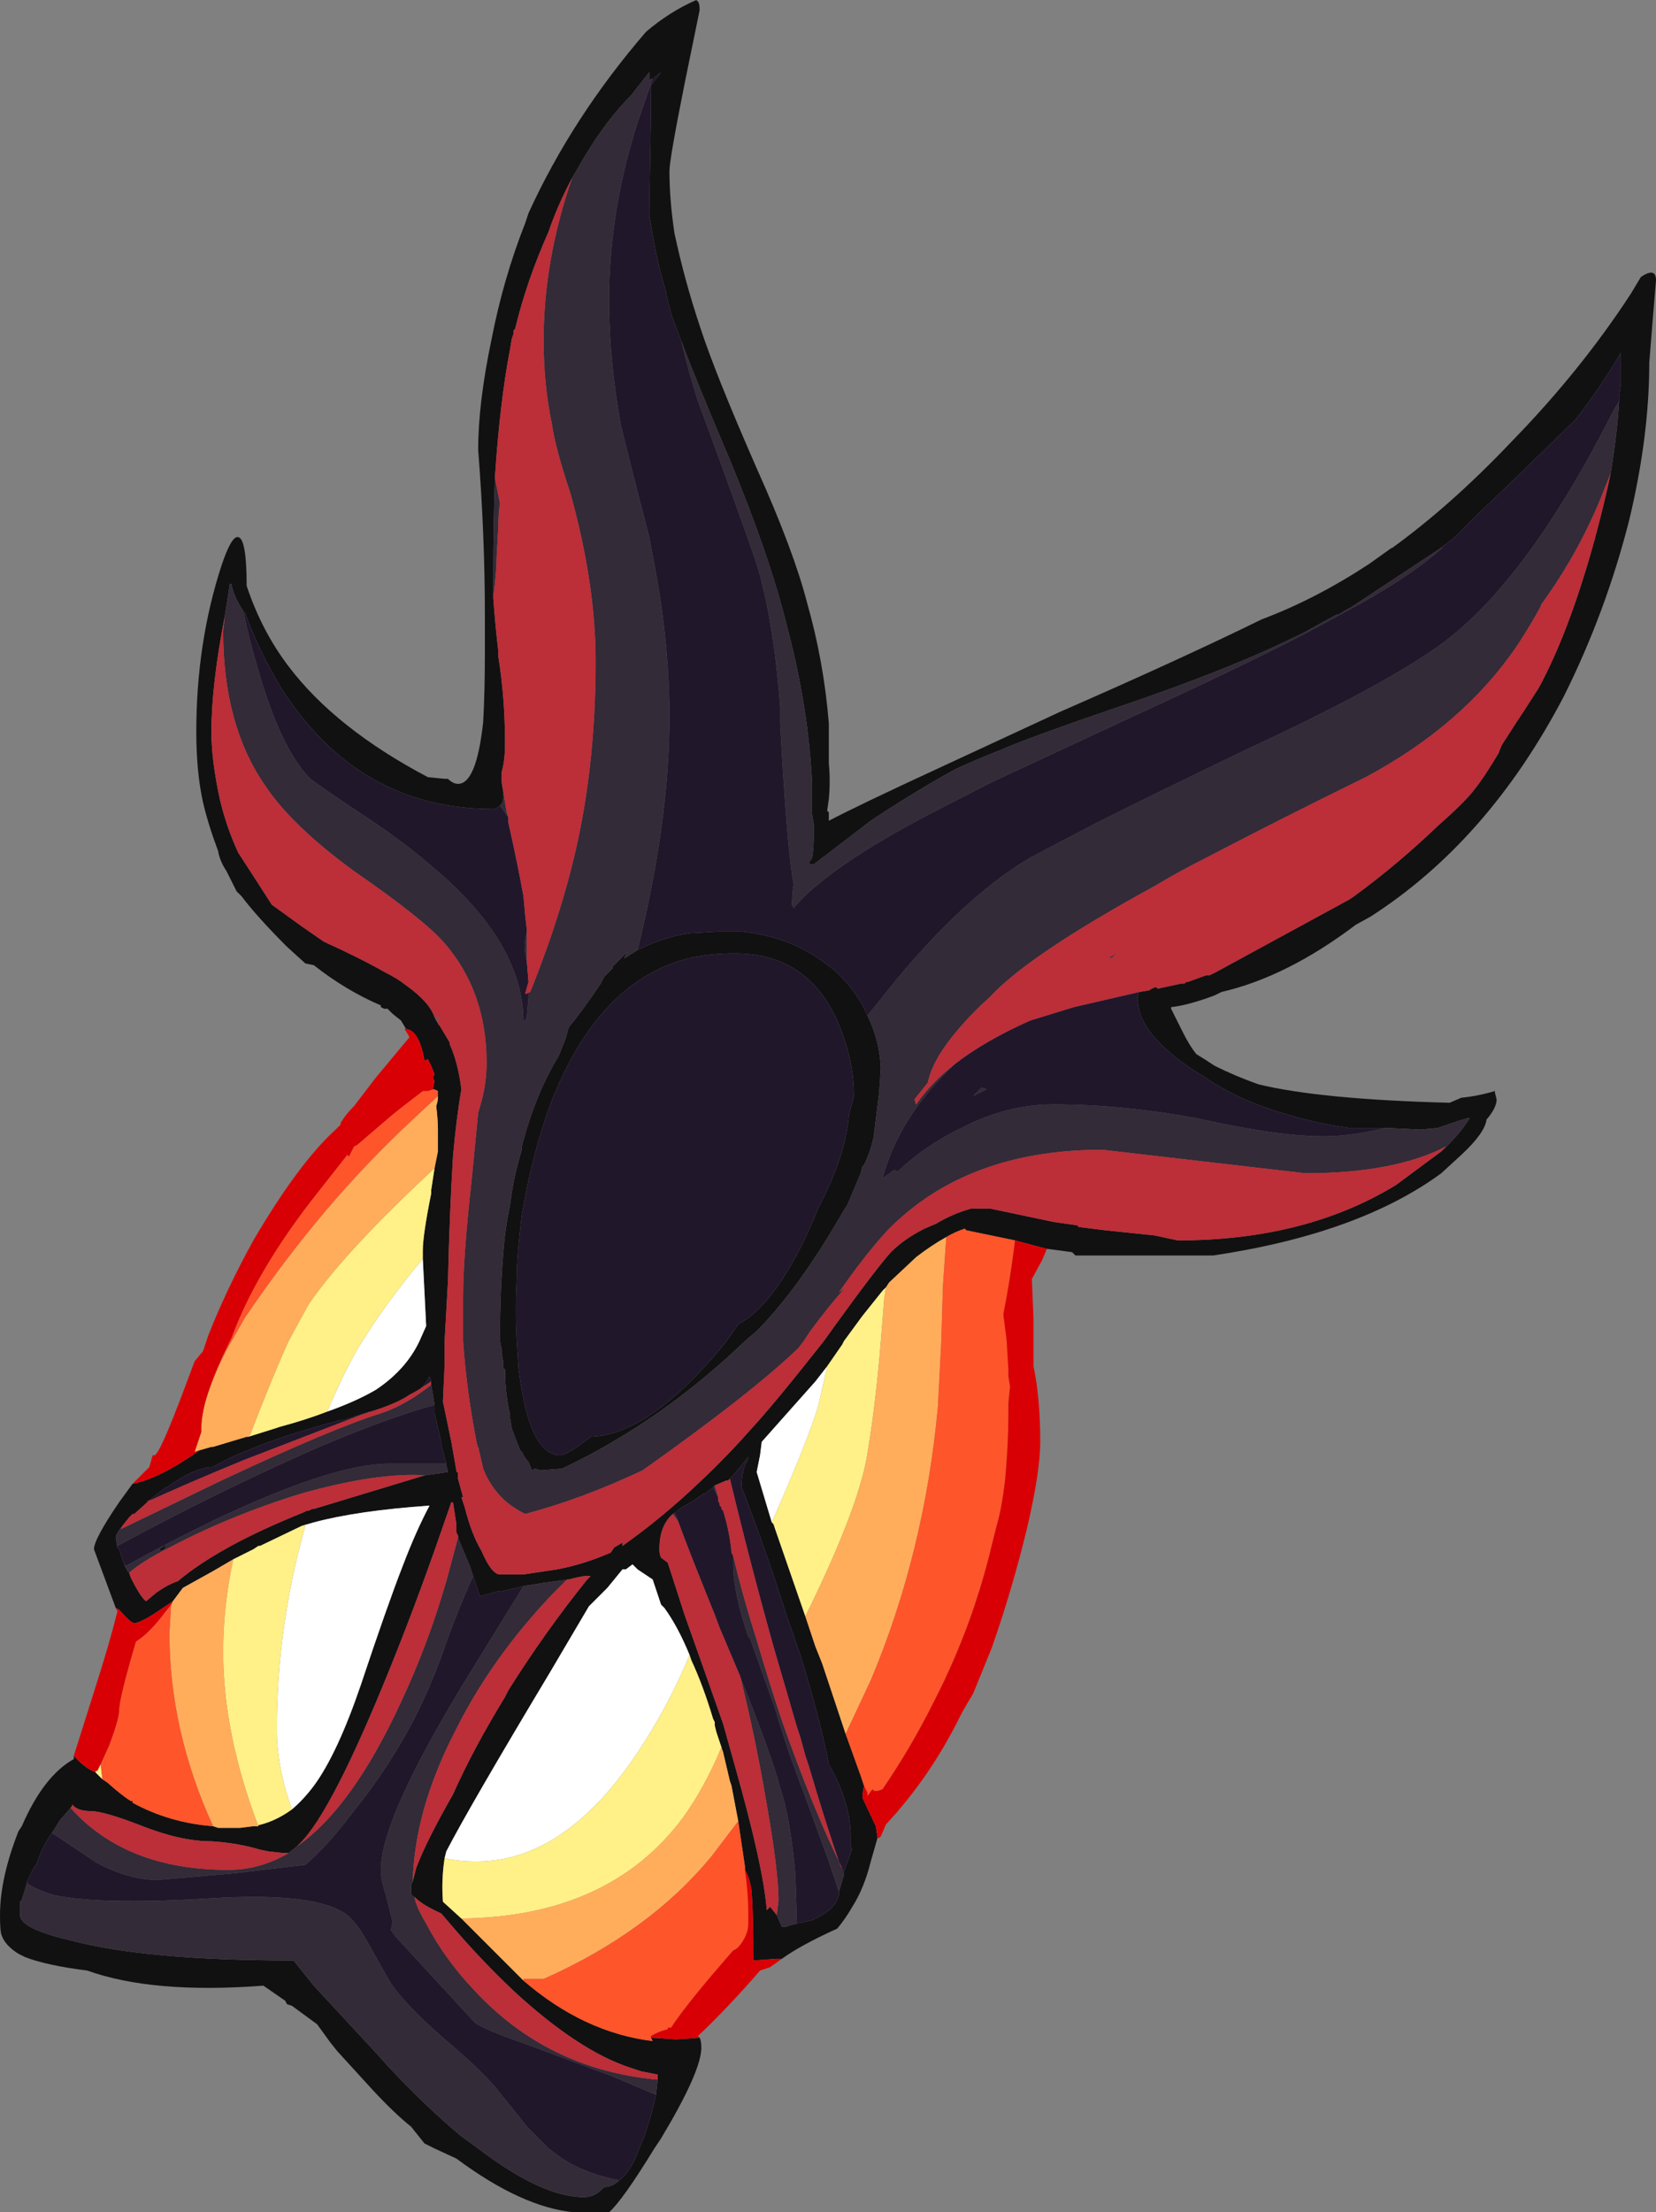 <?xml version="1.0" encoding="UTF-8" standalone="no"?>
<svg xmlns:ffdec="https://www.free-decompiler.com/flash" xmlns:xlink="http://www.w3.org/1999/xlink" ffdec:objectType="shape" height="65.9px" width="49.35px" xmlns="http://www.w3.org/2000/svg">
  <rect width="100%" height="100%" fill="#808080" stroke="none"/>
  <g transform="matrix(1.0, 0.0, 0.0, 1.0, 21.3, 44.6)">
    <path d="M-9.2 -13.95 L-9.35 -14.2 -9.6 -14.4 -9.75 -14.55 -9.85 -14.55 -9.95 -14.6 -9.95 -14.65 Q-11.0 -15.1 -11.95 -15.85 L-12.2 -15.9 -12.75 -16.4 Q-13.65 -17.3 -14.1 -17.9 L-14.25 -18.05 -14.55 -18.65 Q-14.75 -18.95 -14.8 -19.25 -15.1 -20.05 -15.25 -20.7 -15.45 -21.6 -15.45 -22.8 -15.45 -25.45 -14.7 -27.75 -14.4 -28.65 -14.2 -28.6 -13.95 -28.55 -13.95 -27.15 -13.5 -25.8 -12.7 -24.75 -11.3 -22.9 -8.55 -21.45 L-8.05 -21.4 -7.95 -21.4 Q-7.8 -21.25 -7.65 -21.25 -7.1 -21.25 -6.9 -23.1 -6.85 -24.05 -6.85 -25.15 -6.85 -25.65 -6.85 -26.25 -6.85 -28.65 -7.05 -31.2 -7.05 -32.6 -6.65 -34.5 -6.3 -36.3 -5.65 -37.95 L-5.55 -38.25 Q-4.25 -41.1 -2.05 -43.65 -1.35 -44.25 -0.55 -44.6 L-0.5 -44.55 Q-0.45 -44.5 -0.45 -44.3 L-0.9 -42.1 Q-1.35 -39.85 -1.35 -39.5 -1.35 -38.65 -1.2 -37.65 -0.9 -36.25 -0.45 -34.9 0.0 -33.5 1.25 -30.65 2.35 -28.2 2.75 -26.65 3.25 -24.9 3.4 -23.05 L3.4 -21.85 Q3.45 -21.35 3.4 -20.8 L3.35 -20.45 3.4 -20.4 3.4 -20.15 Q4.25 -20.6 6.85 -21.8 L10.3 -23.4 Q13.85 -24.95 16.3 -26.15 17.9 -26.75 19.5 -27.8 L20.2 -28.3 20.15 -28.25 Q21.95 -29.55 23.75 -31.45 25.8 -33.55 27.3 -35.85 L27.6 -36.35 Q28.05 -36.65 28.05 -36.25 L27.95 -35.05 27.85 -33.8 Q27.85 -31.6 27.25 -29.1 26.55 -26.35 25.3 -23.85 23.05 -19.55 19.55 -17.3 L19.1 -17.05 Q17.05 -15.5 15.1 -15.05 L14.9 -14.95 Q14.1 -14.65 13.6 -14.6 L13.6 -14.55 13.95 -13.85 Q14.15 -13.45 14.35 -13.2 14.6 -13.05 14.9 -12.85 15.5 -12.55 16.2 -12.3 18.05 -11.85 21.9 -11.75 L22.25 -11.9 Q22.75 -11.95 23.25 -12.1 L23.25 -12.05 23.3 -11.85 Q23.3 -11.6 23.0 -11.25 22.95 -10.85 22.25 -10.2 L21.65 -9.65 Q19.2 -7.85 14.85 -7.2 L10.75 -7.2 10.65 -7.3 9.9 -7.4 9.7 -7.45 8.95 -7.65 7.5 -7.95 7.45 -8.0 Q7.15 -7.9 6.9 -7.75 6.45 -7.5 6.0 -7.15 L5.2 -6.4 5.1 -6.25 5.0 -6.15 4.4 -5.4 3.85 -4.65 3.8 -4.55 3.35 -3.9 3.0 -3.45 1.4 -1.65 1.35 -1.25 1.25 -0.75 1.7 0.75 1.75 0.8 1.8 0.95 2.7 3.55 3.0 4.45 3.2 4.95 3.9 7.05 4.35 8.3 4.45 8.6 Q4.4 8.8 4.4 8.95 L4.8 9.8 4.85 10.15 4.9 10.15 4.85 10.15 4.65 10.85 Q4.45 11.65 4.1 12.2 3.9 12.55 3.65 12.85 2.55 13.35 2.0 13.75 L1.85 13.75 1.15 13.8 Q1.15 12.4 1.1 11.75 1.05 11.35 0.9 11.1 L0.9 11.0 0.7 9.65 0.5 8.6 0.45 8.45 0.25 7.6 0.05 7.0 0.0 6.8 0.0 6.7 -0.05 6.6 Q-0.35 5.6 -0.7 4.85 L-0.75 4.7 Q-1.1 3.85 -1.5 3.3 L-1.6 3.2 -1.85 2.45 -2.3 2.15 -2.45 2.0 -2.65 2.15 -2.75 2.15 -3.2 2.7 -3.75 3.25 -4.9 5.2 Q-7.3 9.2 -8.0 10.55 L-8.05 10.75 Q-8.15 11.4 -8.1 12.05 L-7.55 12.55 -5.7 14.4 Q-3.9 15.95 -1.85 16.2 L-1.9 16.1 -1.15 16.15 -0.45 16.1 Q-0.4 16.2 -0.4 16.4 -0.4 17.1 -1.6 19.1 L-1.8 19.4 Q-2.75 20.95 -3.15 21.3 L-4.2 21.3 Q-5.75 21.15 -7.7 19.7 L-8.35 19.4 -8.65 19.25 -9.05 18.75 Q-9.55 18.35 -10.2 17.65 L-11.25 16.5 -11.45 16.25 -11.85 15.7 -12.6 15.15 -12.75 15.1 -12.8 15.0 -13.45 14.55 Q-16.75 14.8 -18.7 14.1 -19.9 13.95 -20.55 13.7 L-20.75 13.6 Q-21.15 13.35 -21.25 13.05 -21.3 12.95 -21.3 12.45 -21.3 11.35 -20.75 9.95 L-20.65 9.8 Q-20.0 8.3 -19.1 7.8 L-19.1 7.7 Q-18.8 8.05 -18.45 8.2 L-18.25 8.4 -18.1 8.5 Q-17.65 8.9 -17.4 9.05 L-17.35 9.05 -17.35 9.1 Q-16.25 9.7 -14.95 9.8 L-14.8 9.85 -14.15 9.85 -13.75 9.8 Q-13.15 9.7 -12.6 9.3 -12.25 9.0 -11.95 8.6 -11.25 7.65 -10.55 5.6 -9.75 3.2 -9.3 2.05 -8.9 1.0 -8.5 0.25 -10.65 0.4 -11.95 0.75 L-12.3 0.85 -13.55 1.45 -13.6 1.45 -13.75 1.55 -14.35 1.85 -14.95 2.2 -15.85 2.7 -16.15 3.1 -16.45 3.3 Q-17.1 3.75 -17.3 3.75 -17.4 3.75 -17.75 3.35 L-17.85 3.3 -18.5 1.55 Q-18.5 1.25 -17.75 0.15 L-17.35 -0.4 Q-16.55 -0.55 -15.35 -1.4 L-15.0 -1.5 -14.95 -1.5 -13.95 -1.8 -13.9 -1.8 -13.1 -2.05 -12.95 -2.1 Q-12.2 -2.3 -11.55 -2.55 -10.7 -2.85 -10.1 -3.2 -9.2 -3.8 -8.8 -4.65 L-8.6 -5.1 Q-8.65 -6.05 -8.7 -7.1 L-8.7 -7.35 Q-8.7 -7.8 -8.45 -9.05 L-8.45 -9.15 -8.35 -9.8 -8.25 -10.3 Q-8.25 -10.7 -8.25 -10.95 -8.25 -11.25 -8.3 -11.65 -8.25 -11.8 -8.25 -11.9 L-8.25 -11.95 -8.25 -12.1 -8.35 -12.15 -8.4 -12.15 -8.35 -12.4 -8.4 -12.5 -8.35 -12.6 -8.45 -12.85 -8.55 -13.05 -8.65 -13.0 Q-8.8 -13.9 -9.2 -13.95 M26.95 -32.65 L26.95 -32.8 27.0 -33.15 27.0 -34.1 26.95 -34.0 Q26.35 -33.0 25.65 -32.1 L23.7 -30.2 22.7 -29.25 22.0 -28.55 21.6 -28.25 18.95 -26.5 18.85 -26.45 18.6 -26.3 18.55 -26.3 18.0 -26.0 17.55 -25.75 16.6 -25.3 Q14.95 -24.55 12.5 -23.7 9.4 -22.65 8.5 -22.25 7.85 -22.0 7.2 -21.7 6.0 -21.05 4.65 -20.15 L2.95 -18.85 2.85 -18.85 2.8 -18.9 2.9 -19.05 Q2.95 -19.3 2.95 -19.75 L2.95 -20.05 2.9 -20.35 2.9 -21.25 Q2.85 -22.3 2.7 -23.3 2.5 -24.65 2.15 -25.95 1.65 -28.0 0.45 -30.9 -0.55 -33.25 -1.0 -34.45 L-1.3 -35.25 -1.45 -35.85 -1.45 -35.9 Q-1.75 -36.9 -1.9 -37.9 L-1.95 -38.15 -1.95 -38.4 -1.9 -41.4 -1.9 -42.05 -1.6 -42.45 -1.85 -42.25 -1.9 -42.25 -1.95 -42.2 -1.95 -42.45 -2.5 -41.75 Q-3.35 -40.9 -4.1 -39.55 L-4.25 -39.3 Q-4.7 -38.45 -4.95 -37.7 -5.6 -36.25 -5.95 -34.8 L-6.0 -34.75 -6.0 -34.65 -6.05 -34.5 -6.1 -34.2 Q-6.4 -32.65 -6.55 -30.4 L-6.55 -30.35 Q-6.6 -29.0 -6.6 -27.35 L-6.6 -26.8 Q-6.55 -26.05 -6.45 -25.2 L-6.45 -25.05 Q-6.25 -23.8 -6.25 -22.45 -6.25 -21.95 -6.35 -21.6 L-6.35 -21.3 -6.3 -21.0 -6.3 -20.85 Q-6.3 -20.7 -6.4 -20.6 -6.5 -20.5 -6.6 -20.5 -10.65 -20.5 -12.95 -24.15 -13.6 -25.25 -14.0 -26.35 L-14.05 -26.35 -14.05 -26.4 Q-14.35 -26.85 -14.4 -27.2 L-14.45 -27.2 -14.6 -26.25 Q-15.0 -24.2 -15.0 -22.8 -15.0 -21.95 -14.75 -20.8 -14.55 -19.95 -14.2 -19.2 L-13.65 -18.35 -13.2 -17.65 -12.3 -17.0 -11.65 -16.55 Q-10.55 -16.05 -9.85 -15.65 -9.45 -15.45 -9.2 -15.25 -8.5 -14.75 -8.35 -14.3 L-8.3 -14.2 -8.2 -14.05 -7.9 -13.55 -7.9 -13.5 Q-7.65 -12.95 -7.55 -12.15 -7.7 -11.3 -7.8 -10.15 -7.9 -8.55 -7.95 -6.45 -8.0 -5.55 -8.05 -4.65 L-8.05 -3.95 -8.1 -2.85 -7.85 -1.65 -7.7 -0.8 -7.7 -0.75 -7.65 -0.75 -7.65 -0.55 -7.5 0.0 -7.55 0.0 -7.45 0.3 Q-7.25 1.1 -6.95 1.6 -6.65 2.3 -6.4 2.3 L-5.7 2.3 -4.7 2.15 Q-3.9 2.0 -3.1 1.65 L-3.0 1.5 -2.75 1.35 -2.75 1.45 Q-1.55 0.6 -0.45 -0.45 0.35 -1.2 1.1 -2.05 1.75 -2.75 3.25 -4.65 L3.5 -5.0 Q4.8 -6.8 5.25 -7.3 5.65 -7.7 6.25 -8.0 L6.6 -8.15 Q7.1 -8.45 7.65 -8.6 L8.2 -8.6 10.1 -8.2 10.8 -8.1 10.85 -8.05 11.65 -7.95 13.1 -7.8 13.8 -7.65 Q17.6 -7.65 20.3 -9.3 L21.65 -10.3 Q22.2 -10.8 22.5 -11.3 22.4 -11.3 21.55 -11.0 L21.05 -10.95 20.0 -11.0 18.9 -11.0 Q17.85 -11.15 16.9 -11.45 15.55 -11.85 14.55 -12.55 L14.3 -12.7 14.15 -12.8 Q12.85 -13.7 12.65 -14.5 L12.6 -14.8 12.6 -14.85 Q12.6 -14.95 12.65 -15.05 L12.95 -15.1 Q13.0 -15.15 13.15 -15.2 L13.2 -15.15 13.9 -15.3 14.0 -15.3 14.05 -15.35 14.1 -15.35 14.65 -15.55 14.75 -15.55 14.95 -15.65 18.9 -17.8 19.05 -17.9 Q20.35 -18.85 21.55 -20.0 22.4 -20.75 22.65 -21.1 22.9 -21.4 23.35 -22.15 L23.45 -22.4 23.9 -23.1 24.1 -23.4 24.55 -24.1 Q25.45 -25.75 26.2 -28.45 26.5 -29.55 26.7 -30.5 26.9 -31.75 26.95 -32.65 M-2.3 -16.3 Q-1.7 -16.6 -1.05 -16.75 L-0.75 -16.8 0.1 -16.85 0.8 -16.85 Q2.25 -16.7 3.3 -15.9 L3.5 -15.75 Q4.2 -15.15 4.55 -14.35 4.9 -13.65 4.95 -12.8 L4.9 -12.05 4.75 -10.85 4.75 -10.8 Q4.65 -10.3 4.45 -9.9 L4.4 -9.85 4.35 -9.65 3.95 -8.7 3.85 -8.55 Q2.5 -6.2 1.25 -4.95 L0.9 -4.65 Q-1.6 -2.25 -4.55 -0.85 L-5.2 -0.8 -5.35 -0.85 -5.45 -0.8 -5.55 -1.05 Q-5.65 -1.15 -5.75 -1.35 L-5.8 -1.4 -5.9 -1.65 -6.05 -2.05 -6.1 -2.35 -6.1 -2.45 Q-6.25 -3.1 -6.25 -3.8 L-6.3 -3.85 -6.3 -4.0 -6.35 -4.3 -6.35 -4.4 -6.4 -4.65 -6.4 -4.85 Q-6.4 -6.1 -6.3 -7.3 -6.25 -8.0 -6.1 -8.7 -6.0 -9.55 -5.75 -10.35 L-5.75 -10.45 Q-5.35 -12.0 -4.65 -13.15 L-4.45 -13.65 -4.35 -14.0 Q-3.9 -14.55 -3.4 -15.3 L-3.3 -15.5 -3.05 -15.75 -3.05 -15.8 -2.6 -16.25 -2.7 -16.05 -2.3 -16.3 M3.65 -14.2 Q2.75 -16.2 0.6 -16.2 -0.15 -16.2 -0.8 -16.05 -3.5 -15.35 -4.9 -11.7 -5.45 -10.2 -5.75 -8.4 -5.9 -7.2 -5.9 -6.5 -5.95 -5.55 -5.9 -4.65 L-5.85 -3.85 Q-5.75 -3.05 -5.6 -2.5 -5.25 -1.25 -4.6 -1.25 -4.4 -1.25 -3.7 -1.8 -2.0 -1.85 0.15 -4.4 L0.35 -4.65 0.7 -5.15 Q1.9 -5.8 3.0 -8.4 L3.1 -8.65 Q3.9 -10.15 4.0 -11.4 L4.15 -11.95 Q4.15 -13.05 3.65 -14.2 M3.85 11.25 L3.85 11.15 4.05 10.6 4.05 10.55 4.1 10.5 4.05 10.4 4.05 10.1 Q4.05 9.1 3.4 7.95 3.15 6.65 2.55 4.7 L2.15 3.55 Q1.5 1.5 0.8 -0.3 0.8 -0.8 0.95 -1.05 L1.0 -1.2 0.55 -0.65 0.45 -0.55 0.4 -0.5 0.35 -0.5 0.0 -0.35 -0.05 -0.3 -0.1 -0.25 -0.3 -0.1 -0.35 -0.1 -0.55 0.05 -1.05 0.35 -1.1 0.4 -1.25 0.5 Q-1.65 0.85 -1.65 1.55 -1.65 1.7 -1.6 1.8 L-1.4 1.95 -0.9 3.5 -0.35 5.05 0.25 6.75 0.6 8.0 Q1.45 11.0 1.55 12.3 L1.65 12.2 1.85 12.45 2.0 12.8 2.1 12.8 2.25 12.75 2.45 12.7 2.9 12.6 3.1 12.5 Q3.6 12.25 3.7 11.85 L3.7 11.75 3.85 11.25 M-10.25 -2.55 L-10.3 -2.55 -11.05 -2.3 -11.15 -2.3 Q-13.0 -1.8 -13.9 -1.4 -14.45 -1.2 -14.95 -0.9 -15.4 -0.9 -16.1 -0.45 L-16.25 -0.35 -16.3 -0.3 -16.35 -0.3 -16.8 0.05 -17.3 0.5 -17.35 0.5 -17.45 0.6 -17.65 0.85 Q-17.85 1.1 -17.85 1.2 L-17.8 1.5 -17.75 1.55 -17.6 2.0 -17.5 2.2 -17.45 2.25 -17.4 2.4 Q-17.15 2.9 -17.0 3.05 L-16.95 3.1 -16.65 2.85 Q-16.3 2.6 -16.0 2.5 -14.75 1.45 -12.25 0.45 L-12.15 0.4 -12.1 0.4 -12.0 0.35 -11.95 0.35 -8.65 -0.65 -7.95 -0.75 -8.0 -0.95 -8.0 -1.0 -8.15 -1.55 -8.15 -1.65 -8.35 -2.5 -8.35 -2.75 -8.45 -3.35 -8.45 -3.45 -8.5 -3.6 Q-8.6 -3.4 -8.75 -3.25 -8.9 -3.15 -9.1 -3.05 -9.45 -2.8 -10.25 -2.55 M-4.35 2.45 L-5.1 2.55 -5.7 2.65 -6.35 2.8 -6.45 2.8 -7.0 2.95 -7.2 2.35 -7.3 2.05 -7.55 1.45 -7.65 1.2 -7.65 1.15 -7.7 1.05 -7.7 0.8 -7.8 0.15 -7.85 0.15 -8.25 1.3 Q-8.95 3.3 -9.7 5.15 -11.4 9.35 -12.35 10.3 L-12.45 10.4 -12.7 10.6 -12.85 10.6 -13.3 10.55 -13.55 10.5 Q-14.2 10.3 -15.0 10.25 -15.9 10.25 -17.05 9.8 -18.2 9.35 -18.6 9.35 -19.0 9.35 -19.15 9.15 L-19.15 9.2 -19.45 9.55 -19.5 9.6 -19.75 10.0 Q-20.0 10.35 -20.15 10.75 L-20.2 10.9 -20.3 11.05 -20.5 11.45 -20.5 11.5 -20.65 12.0 -20.7 12.05 -20.7 12.45 Q-20.7 12.85 -19.2 13.2 -16.95 13.8 -12.55 13.8 L-11.95 14.55 -10.05 16.6 Q-8.95 17.85 -7.6 19.0 L-7.05 19.4 Q-5.15 20.85 -3.9 20.85 -3.55 20.85 -3.3 20.55 -3.05 20.55 -2.85 20.35 -2.5 20.1 -2.25 19.4 L-2.15 19.15 -2.1 19.05 Q-1.85 18.3 -1.75 17.8 L-1.7 17.35 -1.7 17.2 -2.2 17.1 -2.5 17.0 Q-4.05 16.5 -6.0 14.7 -7.0 13.75 -7.85 12.75 L-8.15 12.4 Q-8.7 12.15 -8.9 11.95 -9.05 11.85 -9.05 11.8 L-9.05 11.55 -9.0 11.45 -8.9 11.05 Q-8.6 10.25 -7.8 8.85 -7.2 7.5 -6.25 5.95 L-6.15 5.75 Q-5.05 4.0 -3.8 2.45 L-3.7 2.35 -3.9 2.35 -4.15 2.4 -4.35 2.45 M-16.4 1.55 L-16.5 1.6 -16.55 1.55 -16.35 1.4 -16.4 1.55" fill="#111111" fill-rule="evenodd" stroke="none"/>
    <path d="M-8.7 -7.1 Q-8.65 -6.05 -8.6 -5.1 L-8.8 -4.65 Q-9.2 -3.8 -10.1 -3.2 -10.7 -2.85 -11.55 -2.55 -10.95 -3.95 -10.5 -4.65 -9.75 -5.85 -8.7 -7.1 M-12.3 0.85 L-11.95 0.75 Q-10.65 0.4 -8.5 0.25 -8.9 1.0 -9.3 2.05 -9.75 3.2 -10.55 5.6 -11.25 7.65 -11.95 8.6 -12.25 9.0 -12.6 9.3 -13.05 8.05 -13.05 6.9 -13.05 3.85 -12.2 0.85 L-12.3 0.85 M-8.05 10.75 L-8.0 10.55 Q-7.3 9.2 -4.9 5.2 L-3.75 3.25 -3.2 2.7 -2.75 2.15 -2.65 2.15 -2.45 2.0 -2.3 2.15 -1.85 2.45 -1.6 3.2 -1.5 3.3 Q-1.1 3.85 -0.75 4.7 -1.35 6.15 -2.2 7.45 -4.4 10.85 -7.1 10.85 -7.65 10.85 -8.05 10.75 M1.7 0.75 L1.25 -0.75 1.35 -1.25 1.4 -1.65 3.0 -3.45 3.35 -3.9 3.15 -3.0 Q3.0 -2.2 1.7 0.75" fill="#ffffff" fill-rule="evenodd" stroke="none"/>
    <path d="M4.55 -14.35 L4.8 -14.65 Q7.2 -17.75 9.4 -19.05 10.15 -19.45 11.5 -20.15 13.2 -21.0 15.9 -22.3 20.0 -24.2 21.7 -25.45 24.25 -27.35 26.8 -32.4 L26.95 -32.65 Q26.9 -31.75 26.7 -30.5 L26.4 -29.75 Q25.7 -28.05 24.6 -26.55 L24.65 -26.6 Q24.3 -25.95 23.9 -25.35 22.3 -23.0 19.4 -21.45 16.85 -20.2 14.65 -19.05 13.85 -18.65 13.1 -18.2 9.35 -16.15 8.2 -14.9 7.75 -14.5 7.4 -14.1 6.5 -13.1 6.35 -12.35 L5.95 -11.85 6.0 -11.7 Q6.45 -12.35 7.15 -12.9 5.5 -11.35 5.0 -9.5 L5.35 -9.75 5.45 -9.7 Q6.3 -10.5 7.35 -11.0 8.7 -11.7 10.1 -11.7 12.25 -11.7 14.55 -11.25 16.8 -10.75 18.15 -10.75 18.95 -10.75 20.0 -11.0 L21.05 -10.95 21.55 -11.0 Q22.4 -11.3 22.5 -11.3 22.2 -10.8 21.65 -10.3 L21.8 -10.45 Q20.25 -9.65 17.6 -9.65 L11.55 -10.35 Q7.5 -10.35 5.15 -7.95 4.5 -7.25 3.7 -6.1 L3.9 -6.25 Q3.4 -5.7 2.85 -4.95 L2.65 -4.65 2.5 -4.45 Q1.1 -3.1 -2.15 -0.8 -3.95 0.05 -5.65 0.5 -6.15 0.25 -6.45 -0.1 -6.75 -0.45 -6.9 -0.85 L-7.05 -1.5 -7.05 -1.45 -7.1 -1.65 Q-7.4 -3.2 -7.5 -4.65 L-7.5 -5.95 Q-7.5 -7.15 -7.25 -9.4 L-7.05 -11.45 -6.95 -11.8 Q-6.8 -12.35 -6.8 -12.95 -6.8 -15.05 -8.05 -16.5 -8.65 -17.2 -10.75 -18.65 -12.6 -20.0 -13.4 -21.2 -14.65 -23.0 -14.65 -25.8 L-14.6 -26.25 -14.45 -27.2 -14.4 -27.2 Q-14.35 -26.85 -14.05 -26.4 -13.9 -25.65 -13.65 -24.8 -12.95 -22.3 -12.05 -21.4 -11.8 -21.2 -10.6 -20.4 -9.3 -19.55 -8.5 -18.85 -5.7 -16.55 -5.7 -14.15 -5.65 -14.2 -5.6 -14.3 L-5.55 -14.9 -5.55 -15.05 -5.6 -15.0 -5.5 -15.05 Q-4.45 -17.65 -4.0 -19.95 -3.55 -22.25 -3.55 -24.9 -3.55 -27.2 -4.3 -29.9 -4.75 -31.25 -4.85 -31.95 -5.1 -33.15 -5.1 -34.45 -5.1 -36.85 -4.25 -39.3 L-4.1 -39.55 Q-3.35 -40.9 -2.5 -41.75 L-1.95 -42.45 -1.95 -42.2 -1.9 -42.25 -1.85 -42.25 -2.3 -40.95 Q-3.15 -38.3 -3.15 -35.65 -3.15 -33.9 -2.8 -31.95 -2.55 -30.9 -1.95 -28.6 L-1.9 -28.3 Q-1.35 -25.65 -1.35 -23.25 -1.35 -20.15 -2.3 -16.3 L-2.7 -16.05 -2.6 -16.25 -3.05 -15.8 -3.05 -15.75 -3.3 -15.5 -3.4 -15.3 Q-3.9 -14.55 -4.35 -14.0 L-4.45 -13.65 -4.65 -13.15 Q-5.35 -12.0 -5.75 -10.45 L-5.75 -10.35 Q-6.0 -9.55 -6.1 -8.7 -6.25 -8.0 -6.3 -7.3 -6.4 -6.1 -6.4 -4.85 L-6.4 -4.65 -6.35 -4.4 -6.35 -4.3 -6.3 -4.0 -6.3 -3.85 -6.25 -3.8 Q-6.25 -3.1 -6.1 -2.45 L-6.1 -2.35 -6.05 -2.05 -5.9 -1.65 -5.8 -1.4 -5.75 -1.35 Q-5.65 -1.15 -5.55 -1.05 L-5.45 -0.8 -5.35 -0.85 -5.2 -0.8 -4.55 -0.85 Q-1.6 -2.25 0.9 -4.65 L1.25 -4.95 Q2.5 -6.2 3.85 -8.55 L3.95 -8.7 4.35 -9.65 4.4 -9.85 4.45 -9.9 Q4.65 -10.3 4.75 -10.8 L4.75 -10.85 4.9 -12.05 4.95 -12.8 Q4.9 -13.65 4.55 -14.35 M21.6 -28.25 L21.7 -28.3 Q20.65 -27.35 18.65 -26.3 16.8 -25.25 12.55 -23.3 L8.25 -21.3 6.4 -20.35 Q3.35 -18.75 2.35 -17.55 L2.3 -17.65 Q2.3 -17.95 2.35 -18.25 2.15 -19.35 1.95 -23.05 L1.95 -23.55 Q1.75 -26.15 1.25 -27.8 0.65 -29.55 -0.5 -32.65 -0.8 -33.6 -1.0 -34.45 -0.55 -33.25 0.45 -30.9 1.65 -28.0 2.15 -25.95 2.5 -24.65 2.7 -23.3 2.85 -22.3 2.9 -21.25 L2.9 -20.35 2.95 -20.05 2.95 -19.75 Q2.95 -19.3 2.9 -19.05 L2.8 -18.9 2.85 -18.85 2.95 -18.85 4.65 -20.15 Q6.0 -21.05 7.2 -21.7 7.85 -22.0 8.5 -22.25 9.4 -22.65 12.5 -23.7 14.95 -24.55 16.6 -25.3 L17.55 -25.75 18.0 -26.0 18.55 -26.3 18.6 -26.3 18.85 -26.45 18.95 -26.5 21.6 -28.25 M13.2 -15.15 L13.9 -15.3 13.2 -15.15 M11.9 -16.15 L12.0 -16.2 11.8 -16.05 11.95 -16.1 11.7 -16.05 11.9 -16.15 M-6.4 -20.6 Q-6.3 -20.7 -6.3 -20.85 L-6.3 -21.0 -6.2 -20.4 -6.15 -20.25 -6.4 -20.6 M-6.6 -26.8 L-6.6 -27.35 Q-6.6 -29.0 -6.55 -30.35 L-6.4 -29.6 Q-6.45 -29.3 -6.45 -28.9 L-6.5 -28.0 Q-6.5 -27.6 -6.6 -26.8 M8.1 -12.15 L7.7 -11.95 7.95 -12.2 8.1 -12.15 M3.8 11.05 L3.85 11.25 3.7 11.75 3.4 10.85 2.65 8.8 Q2.15 7.5 1.8 6.3 L1.05 4.2 1.0 4.15 Q0.55 2.85 0.55 2.0 L0.55 1.75 Q0.85 3.0 1.25 4.25 1.6 5.45 2.0 6.65 2.95 9.35 3.8 11.05 M2.45 12.7 L2.25 12.75 2.1 12.8 2.0 12.8 1.85 12.45 1.9 12.0 Q1.9 11.15 1.55 9.15 1.2 7.1 0.75 5.3 L0.7 5.2 Q1.7 7.7 1.95 8.65 2.25 9.55 2.4 11.2 L2.45 12.7 M-1.25 0.5 L-1.1 0.4 -1.2 0.45 -1.1 0.7 -1.25 0.5 M-0.05 -0.3 L0.0 -0.35 0.1 0.0 -0.05 -0.3 M-5.6 -16.85 L-5.6 -15.95 Q-5.7 -16.4 -5.65 -16.6 L-5.6 -16.85 M-8.45 -3.35 L-8.35 -2.75 Q-9.8 -2.35 -11.9 -1.45 -14.85 -0.15 -17.8 1.45 L-17.8 1.5 -17.85 1.2 Q-17.85 1.1 -17.65 0.85 L-17.7 0.95 -14.7 -0.5 Q-11.4 -2.05 -9.95 -2.5 -9.2 -2.75 -8.45 -3.35 M-8.0 -1.0 L-8.0 -0.95 -7.95 -0.75 -8.65 -0.65 -8.6 -0.65 Q-10.05 -0.75 -12.35 -0.1 -14.45 0.55 -16.25 1.5 -17.05 1.9 -17.45 2.25 L-17.5 2.2 -17.6 2.0 -17.55 2.05 Q-16.3 1.35 -14.85 0.65 -11.35 -1.0 -9.7 -1.0 L-8.0 -1.0 M-5.7 2.65 L-5.1 2.55 -4.35 2.45 -4.4 2.45 -4.85 2.9 Q-6.65 4.8 -7.7 6.9 -8.95 9.3 -9.0 11.45 L-9.05 11.55 -9.05 11.8 Q-9.05 11.85 -8.9 11.95 L-8.95 11.9 Q-8.9 12.2 -8.6 12.7 -8.05 13.75 -7.2 14.65 -5.0 17.05 -1.7 17.35 L-1.75 17.8 Q-2.35 17.55 -3.05 17.25 L-5.6 16.3 Q-6.9 15.85 -7.15 15.65 L-9.5 13.1 -9.65 12.9 -9.6 12.65 -9.8 11.85 Q-9.95 11.4 -9.95 11.1 -9.95 9.5 -7.15 5.0 L-5.7 2.65 M-2.85 20.35 Q-3.05 20.55 -3.3 20.55 -3.55 20.85 -3.9 20.85 -5.15 20.85 -7.05 19.4 L-7.6 19.0 Q-8.95 17.85 -10.05 16.6 L-11.95 14.55 -12.55 13.8 Q-16.95 13.8 -19.2 13.2 -20.7 12.85 -20.7 12.45 L-20.7 12.05 -20.65 12.0 -20.5 11.5 -20.5 11.45 -20.5 11.5 Q-20.2 11.7 -19.7 11.85 -18.3 12.15 -15.05 11.95 -11.85 11.75 -10.95 12.45 -10.65 12.7 -10.35 13.25 L-9.7 14.4 Q-9.3 15.05 -8.1 16.1 -6.8 17.2 -6.4 17.75 L-5.55 18.8 -4.95 19.4 -4.55 19.7 Q-3.85 20.15 -2.85 20.35 M-19.75 10.0 L-19.5 9.6 -19.45 9.55 -19.15 9.2 -19.2 9.25 Q-17.55 11.1 -14.5 11.1 -13.55 11.1 -12.7 10.6 L-12.45 10.4 Q-10.8 9.25 -9.35 6.1 -8.55 4.4 -8.0 2.5 L-7.65 1.2 -7.55 1.45 -7.3 2.05 -7.2 2.35 Q-7.7 3.45 -8.15 4.75 -9.05 7.25 -10.8 9.4 -11.55 10.4 -12.2 10.95 L-14.3 11.2 -16.6 11.4 Q-17.45 11.4 -18.4 10.9 L-19.75 10.0 M-16.4 1.55 L-16.35 1.4 -16.55 1.55 -16.5 1.6 -16.4 1.55" fill="#332b37" fill-rule="evenodd" stroke="none"/>
    <path d="M-8.2 -14.05 L-8.3 -14.2 -8.35 -14.3 -8.2 -14.3 -8.25 -14.2 -8.25 -14.1 -8.2 -14.05" fill="#734f5e" fill-rule="evenodd" stroke="none"/>
    <path d="M-8.35 -9.8 L-8.45 -9.15 -8.45 -9.05 Q-8.7 -7.8 -8.7 -7.35 L-8.7 -7.1 Q-9.75 -5.85 -10.5 -4.65 -10.95 -3.95 -11.55 -2.55 -12.2 -2.3 -12.95 -2.1 L-13.1 -2.05 -13.9 -1.8 -13.85 -1.85 Q-13.2 -3.55 -12.7 -4.65 -12.35 -5.3 -12.1 -5.75 -11.0 -7.35 -8.35 -9.8 M-14.35 1.85 L-13.75 1.55 -13.6 1.45 -13.55 1.45 -12.3 0.85 -12.2 0.85 Q-13.05 3.85 -13.05 6.9 -13.05 8.05 -12.6 9.3 -13.15 9.7 -13.75 9.8 L-13.6 9.8 Q-14.65 7.05 -14.65 4.6 -14.65 3.25 -14.35 1.85 M-18.25 8.4 L-18.45 8.2 -18.45 8.15 -18.4 8.15 -18.3 7.95 -18.25 8.4 M-7.55 12.55 L-8.1 12.05 Q-8.15 11.4 -8.05 10.75 -7.65 10.85 -7.1 10.85 -4.4 10.85 -2.2 7.45 -1.35 6.15 -0.75 4.7 L-0.7 4.85 Q-0.35 5.6 -0.05 6.6 L0.0 6.7 0.0 6.8 0.05 7.0 0.25 7.6 0.2 7.45 Q-0.3 8.65 -0.95 9.55 -3.15 12.5 -7.55 12.55 M2.7 3.55 L1.8 0.95 1.75 0.8 1.7 0.75 Q3.0 -2.2 3.15 -3.0 L3.35 -3.9 3.8 -4.55 3.85 -4.65 4.4 -5.4 5.0 -6.15 5.1 -6.25 5.05 -5.9 4.95 -4.65 Q4.8 -2.8 4.55 -1.3 4.3 0.3 2.7 3.55" fill="#fff088" fill-rule="evenodd" stroke="none"/>
    <path d="M-8.25 -11.95 L-8.25 -11.9 Q-8.25 -11.8 -8.3 -11.65 -8.25 -11.25 -8.25 -10.95 -8.25 -10.7 -8.25 -10.3 L-8.35 -9.8 Q-11.0 -7.35 -12.1 -5.75 -12.35 -5.3 -12.7 -4.65 -13.2 -3.55 -13.85 -1.85 L-13.9 -1.8 -13.95 -1.8 -14.95 -1.5 -15.0 -1.5 -15.35 -1.4 -15.5 -1.35 -15.3 -1.95 -15.3 -2.05 Q-15.3 -2.55 -15.05 -3.25 -14.75 -4.05 -14.4 -4.65 L-14.0 -5.35 Q-11.7 -8.75 -9.0 -11.25 L-8.25 -11.95 M-16.15 3.1 L-15.85 2.7 -14.95 2.2 -14.35 1.85 Q-14.65 3.25 -14.65 4.6 -14.65 7.05 -13.6 9.8 L-13.75 9.8 -14.15 9.85 -14.8 9.85 -14.95 9.8 Q-16.25 6.95 -16.25 4.05 L-16.2 3.2 -16.15 3.1 M-5.7 14.4 L-7.55 12.55 Q-3.15 12.5 -0.95 9.55 -0.3 8.65 0.2 7.45 L0.25 7.6 0.45 8.45 0.5 8.6 0.7 9.65 -0.1 10.7 Q-1.95 12.95 -5.1 14.35 L-5.7 14.35 -5.7 14.4 M3.9 7.05 L3.2 4.95 3.0 4.45 2.7 3.55 Q4.3 0.3 4.55 -1.3 4.8 -2.8 4.95 -4.65 L5.05 -5.9 5.1 -6.25 5.2 -6.4 6.0 -7.15 Q6.45 -7.5 6.9 -7.75 L6.8 -6.3 6.75 -4.65 6.65 -2.7 Q6.25 1.65 4.65 5.45 L3.9 7.05" fill="#ffad5b" fill-rule="evenodd" stroke="none"/>
    <path d="M-8.4 -12.15 L-8.35 -12.15 -8.25 -12.1 -8.25 -11.95 -9.0 -11.25 Q-11.7 -8.75 -14.0 -5.35 L-14.4 -4.65 Q-14.75 -4.05 -15.05 -3.25 -14.85 -3.85 -14.45 -4.65 L-14.4 -4.75 Q-13.7 -6.65 -12.05 -8.8 L-10.95 -10.2 -10.9 -10.15 -10.75 -10.45 -10.65 -10.5 -9.6 -11.4 -9.35 -11.6 -8.7 -12.1 -8.55 -12.1 -8.4 -12.15 M-14.95 9.8 Q-16.25 9.7 -17.35 9.1 L-17.35 9.05 -17.4 9.05 Q-17.65 8.9 -18.1 8.5 L-18.25 8.4 -18.3 7.95 -18.05 7.4 Q-17.75 6.6 -17.75 6.35 -17.75 6.0 -17.25 4.3 -16.85 4.05 -16.4 3.45 L-16.2 3.2 -16.25 4.05 Q-16.25 6.95 -14.95 9.8 M-1.9 16.1 L-1.85 16.2 Q-3.9 15.95 -5.7 14.4 L-5.7 14.35 -5.1 14.35 Q-1.95 12.95 -0.1 10.7 L0.7 9.65 0.9 11.0 0.9 11.1 Q1.0 11.8 1.0 12.4 L1.0 12.7 Q1.0 12.95 0.85 13.2 0.7 13.45 0.55 13.5 -0.85 15.1 -1.3 15.8 L-1.4 15.8 -1.4 15.85 Q-1.65 15.9 -1.9 16.05 L-1.9 16.1 M4.45 8.6 L4.35 8.3 3.9 7.05 4.65 5.45 Q6.25 1.65 6.65 -2.7 L6.75 -4.65 6.8 -6.3 6.9 -7.75 Q7.15 -7.9 7.45 -8.0 L7.5 -7.95 8.95 -7.65 Q8.8 -6.45 8.6 -5.45 L8.7 -4.65 8.75 -3.8 8.75 -3.6 8.8 -3.3 8.75 -2.8 8.75 -2.55 Q8.75 -1.55 8.65 -0.5 8.55 0.35 8.4 0.85 L8.25 1.45 Q8.05 2.3 7.75 3.2 7.25 4.7 6.5 6.15 5.85 7.45 5.0 8.7 L4.85 8.75 4.75 8.75 4.7 8.7 4.55 8.9 4.55 8.8 4.45 8.6" fill="#ff552b" fill-rule="evenodd" stroke="none"/>
    <path d="M-9.2 -13.95 Q-8.8 -13.9 -8.65 -13.0 L-8.55 -13.05 -8.45 -12.85 -8.35 -12.6 -8.4 -12.5 -8.35 -12.4 -8.4 -12.15 -8.55 -12.1 -8.7 -12.1 -9.35 -11.6 -9.6 -11.4 -10.65 -10.5 -10.75 -10.45 -10.9 -10.15 -10.95 -10.2 -12.05 -8.8 Q-13.7 -6.65 -14.4 -4.75 L-14.45 -4.65 Q-14.85 -3.85 -15.05 -3.25 -15.3 -2.55 -15.3 -2.05 L-15.3 -1.95 -15.5 -1.35 -15.35 -1.4 Q-16.55 -0.55 -17.35 -0.4 L-16.85 -0.9 -16.75 -1.25 -16.7 -1.25 Q-16.55 -1.25 -15.8 -3.25 L-15.5 -4.05 -15.25 -4.35 -15.1 -4.8 Q-14.55 -6.2 -13.75 -7.65 -12.4 -9.95 -11.3 -10.95 L-11.15 -11.1 -11.15 -11.15 Q-11.0 -11.4 -10.75 -11.65 L-10.1 -12.5 -9.1 -13.7 -9.15 -13.8 -9.25 -13.95 -9.2 -13.95 M-17.85 3.3 L-17.75 3.35 Q-17.4 3.75 -17.3 3.75 -17.1 3.75 -16.45 3.3 L-16.15 3.1 -16.2 3.2 -16.4 3.45 Q-16.85 4.05 -17.25 4.3 -17.75 6.0 -17.75 6.35 -17.75 6.6 -18.05 7.4 L-18.3 7.95 -18.4 8.15 -18.45 8.15 -18.45 8.2 Q-18.8 8.05 -19.1 7.7 L-18.5 5.8 Q-18.05 4.4 -17.8 3.4 L-17.85 3.3 M-0.45 16.1 L-1.15 16.15 -1.9 16.1 -1.9 16.05 Q-1.65 15.9 -1.4 15.85 L-1.4 15.8 -1.3 15.8 Q-0.85 15.1 0.55 13.5 0.7 13.45 0.85 13.2 1.0 12.95 1.0 12.7 L1.0 12.4 Q1.0 11.8 0.9 11.1 1.05 11.35 1.1 11.75 1.15 12.4 1.15 13.8 L1.85 13.75 2.0 13.75 1.65 14.0 1.35 14.1 Q0.4 15.2 -0.5 16.05 L-0.45 16.1 M4.9 10.15 L4.85 10.15 4.8 9.8 4.4 8.95 Q4.4 8.8 4.45 8.6 L4.55 8.8 4.55 8.9 4.7 8.7 4.75 8.75 4.85 8.75 5.0 8.7 Q5.85 7.45 6.5 6.15 7.25 4.7 7.75 3.2 8.05 2.3 8.25 1.45 L8.4 0.85 Q8.55 0.35 8.65 -0.5 8.75 -1.55 8.75 -2.55 L8.75 -2.8 8.8 -3.3 8.75 -3.6 8.75 -3.8 8.7 -4.65 8.6 -5.45 Q8.8 -6.45 8.95 -7.65 L9.7 -7.45 9.9 -7.4 9.75 -7.05 9.45 -6.5 9.5 -5.3 9.5 -3.9 Q9.7 -2.95 9.7 -1.65 9.7 -0.75 9.3 0.95 8.85 2.8 8.25 4.5 L7.7 5.85 7.55 6.1 7.35 6.45 Q6.45 8.3 5.1 9.75 L4.95 10.1 4.9 10.15" fill="#d90005" fill-rule="evenodd" stroke="none"/>
    <path d="M26.95 -32.65 L26.8 -32.4 Q24.25 -27.35 21.7 -25.45 20.0 -24.2 15.9 -22.3 13.2 -21.0 11.5 -20.15 10.15 -19.45 9.4 -19.05 7.2 -17.75 4.8 -14.65 L4.55 -14.35 Q4.2 -15.15 3.5 -15.75 L3.3 -15.9 Q2.25 -16.7 0.8 -16.85 L0.1 -16.85 -0.75 -16.8 -1.05 -16.75 Q-1.7 -16.6 -2.3 -16.3 -1.35 -20.15 -1.35 -23.25 -1.35 -25.65 -1.9 -28.3 L-1.95 -28.6 Q-2.55 -30.9 -2.8 -31.95 -3.15 -33.9 -3.15 -35.65 -3.15 -38.3 -2.3 -40.95 L-1.85 -42.25 -1.6 -42.45 -1.9 -42.05 -1.9 -41.4 -1.95 -38.4 -1.95 -38.15 -1.9 -37.9 Q-1.75 -36.9 -1.45 -35.9 L-1.45 -35.85 -1.3 -35.25 -1.0 -34.45 Q-0.8 -33.6 -0.5 -32.65 0.65 -29.55 1.25 -27.8 1.75 -26.15 1.95 -23.55 L1.95 -23.05 Q2.15 -19.35 2.35 -18.25 2.3 -17.95 2.3 -17.65 L2.35 -17.55 Q3.35 -18.75 6.4 -20.35 L8.25 -21.3 12.55 -23.3 Q16.8 -25.25 18.65 -26.3 20.65 -27.35 21.7 -28.3 L21.6 -28.25 22.0 -28.55 22.7 -29.25 23.7 -30.2 25.65 -32.1 Q26.35 -33.0 26.95 -34.0 L27.0 -34.1 27.0 -33.15 26.95 -32.8 26.95 -32.65 M7.15 -12.9 Q8.05 -13.6 9.4 -14.2 L10.7 -14.6 12.65 -15.05 Q12.6 -14.95 12.6 -14.85 L12.6 -14.8 12.65 -14.5 Q12.85 -13.7 14.15 -12.8 L14.3 -12.7 14.55 -12.55 Q15.55 -11.85 16.9 -11.45 17.85 -11.15 18.9 -11.0 L20.0 -11.0 Q18.95 -10.75 18.15 -10.75 16.8 -10.75 14.55 -11.25 12.25 -11.7 10.1 -11.7 8.7 -11.7 7.35 -11.0 6.3 -10.5 5.45 -9.7 L5.35 -9.75 5.0 -9.5 Q5.5 -11.35 7.15 -12.9 M-14.05 -26.4 L-14.05 -26.35 -14.0 -26.35 Q-13.6 -25.25 -12.95 -24.15 -10.65 -20.5 -6.6 -20.5 -6.5 -20.5 -6.4 -20.6 L-6.15 -20.25 -6.15 -20.1 Q-5.85 -18.75 -5.7 -17.9 -5.65 -17.3 -5.6 -16.9 L-5.6 -16.85 -5.65 -16.6 Q-5.7 -16.4 -5.6 -15.95 L-5.55 -15.35 -5.65 -15.0 -5.6 -15.0 -5.55 -15.05 -5.55 -14.9 -5.6 -14.3 Q-5.65 -14.2 -5.7 -14.15 -5.7 -16.55 -8.5 -18.85 -9.3 -19.55 -10.6 -20.4 -11.8 -21.2 -12.05 -21.4 -12.95 -22.3 -13.65 -24.8 -13.9 -25.65 -14.05 -26.4 M3.65 -14.2 Q4.15 -13.05 4.15 -11.95 L4.0 -11.4 Q3.9 -10.15 3.1 -8.65 L3.0 -8.4 Q1.9 -5.8 0.7 -5.15 L0.35 -4.65 0.15 -4.4 Q-2.0 -1.85 -3.7 -1.8 -4.4 -1.25 -4.6 -1.25 -5.25 -1.25 -5.6 -2.5 -5.75 -3.05 -5.85 -3.85 L-5.9 -4.65 Q-5.95 -5.55 -5.9 -6.5 -5.9 -7.2 -5.75 -8.4 -5.45 -10.2 -4.9 -11.7 -3.5 -15.35 -0.8 -16.05 -0.15 -16.2 0.6 -16.2 2.75 -16.2 3.65 -14.2 M8.1 -12.15 L7.95 -12.2 7.7 -11.95 8.1 -12.15 M0.45 -0.55 L0.55 -0.65 1.0 -1.2 0.95 -1.05 Q0.8 -0.8 0.8 -0.3 1.5 1.5 2.15 3.55 L2.55 4.7 Q3.15 6.65 3.4 7.95 4.05 9.1 4.05 10.1 L4.05 10.4 4.1 10.5 4.05 10.55 4.05 10.6 3.85 11.15 3.85 11.25 3.8 11.05 3.75 11.0 Q3.3 9.7 2.8 8.0 L2.7 7.7 2.55 7.15 2.45 6.85 1.75 4.45 Q1.05 1.95 0.45 -0.55 M3.7 11.75 L3.7 11.85 Q3.6 12.25 3.1 12.5 L2.9 12.6 2.45 12.7 2.4 11.2 Q2.25 9.55 1.95 8.65 1.7 7.7 0.7 5.2 L0.15 3.9 0.0 3.5 Q-0.75 1.65 -1.1 0.7 L-1.2 0.45 -1.1 0.4 -1.05 0.35 -0.55 0.05 -0.35 -0.1 -0.3 -0.1 -0.1 -0.25 -0.05 -0.3 0.1 0.0 0.1 0.1 0.15 0.2 0.15 0.25 0.2 0.3 0.2 0.35 0.25 0.4 Q0.45 1.05 0.5 1.65 L0.55 1.75 0.55 2.0 Q0.55 2.85 1.0 4.15 L1.05 4.2 1.8 6.3 Q2.15 7.5 2.65 8.8 L3.4 10.85 3.7 11.75 M-16.8 0.05 L-16.35 -0.3 -16.3 -0.3 -16.25 -0.35 -16.1 -0.45 Q-15.4 -0.9 -14.95 -0.9 -14.45 -1.2 -13.9 -1.4 -13.0 -1.8 -11.15 -2.3 L-11.05 -2.3 -10.3 -2.55 -10.25 -2.55 -10.55 -2.45 -14.05 -1.1 Q-15.75 -0.4 -16.95 0.15 L-16.8 0.05 M-8.75 -3.25 Q-8.6 -3.4 -8.5 -3.6 L-8.45 -3.45 -8.75 -3.25 M-8.35 -2.75 L-8.35 -2.5 -8.15 -1.65 -8.15 -1.55 -8.0 -1.0 -9.7 -1.0 Q-11.35 -1.0 -14.85 0.65 -16.3 1.35 -17.55 2.05 L-17.6 2.0 -17.75 1.55 -17.8 1.5 -17.8 1.45 Q-14.85 -0.15 -11.9 -1.45 -9.8 -2.35 -8.35 -2.75 M-1.75 17.8 Q-1.85 18.3 -2.1 19.05 L-2.15 19.15 -2.25 19.4 Q-2.5 20.1 -2.85 20.35 -3.85 20.15 -4.55 19.7 L-4.95 19.4 -5.55 18.8 -6.4 17.75 Q-6.8 17.2 -8.1 16.1 -9.3 15.05 -9.7 14.4 L-10.35 13.25 Q-10.65 12.7 -10.95 12.45 -11.85 11.75 -15.05 11.95 -18.3 12.15 -19.7 11.85 -20.2 11.7 -20.5 11.5 L-20.5 11.45 -20.3 11.05 -20.2 10.9 -20.15 10.75 Q-20.0 10.35 -19.75 10.0 L-18.4 10.9 Q-17.45 11.4 -16.6 11.4 L-14.3 11.2 -12.2 10.95 Q-11.55 10.4 -10.8 9.4 -9.05 7.25 -8.15 4.75 -7.7 3.45 -7.2 2.35 L-7.0 2.95 -6.45 2.8 -6.35 2.8 -5.7 2.65 -7.15 5.0 Q-9.95 9.5 -9.95 11.1 -9.95 11.4 -9.8 11.85 L-9.6 12.65 -9.65 12.9 -9.5 13.1 -7.15 15.65 Q-6.9 15.85 -5.6 16.3 L-3.05 17.25 Q-2.35 17.55 -1.75 17.8" fill="#21172b" fill-rule="evenodd" stroke="none"/>
    <path d="M26.7 -30.5 Q26.5 -29.55 26.2 -28.45 25.45 -25.75 24.55 -24.1 L24.1 -23.4 23.9 -23.1 23.45 -22.4 23.35 -22.15 Q22.9 -21.4 22.65 -21.1 22.4 -20.75 21.55 -20.0 20.35 -18.85 19.05 -17.9 L18.9 -17.8 14.95 -15.65 14.75 -15.55 14.65 -15.55 14.1 -15.35 14.05 -15.35 14.0 -15.3 13.9 -15.3 13.2 -15.15 13.15 -15.2 Q13.0 -15.15 12.95 -15.1 L12.65 -15.05 10.7 -14.6 9.4 -14.2 Q8.05 -13.6 7.15 -12.9 6.45 -12.35 6.0 -11.7 L5.95 -11.85 6.35 -12.35 Q6.5 -13.1 7.4 -14.1 7.75 -14.5 8.2 -14.9 9.35 -16.15 13.1 -18.2 13.85 -18.65 14.65 -19.05 16.85 -20.2 19.4 -21.45 22.3 -23.0 23.9 -25.35 24.3 -25.95 24.65 -26.6 L24.6 -26.55 Q25.7 -28.05 26.4 -29.75 L26.7 -30.5 M11.9 -16.15 L11.7 -16.05 11.95 -16.1 11.8 -16.05 12.0 -16.2 11.9 -16.15 M21.65 -10.3 L20.3 -9.3 Q17.6 -7.65 13.8 -7.65 L13.1 -7.8 11.65 -7.95 10.85 -8.05 10.8 -8.1 10.1 -8.2 8.2 -8.6 7.65 -8.6 Q7.1 -8.45 6.6 -8.15 L6.25 -8.0 Q5.65 -7.7 5.25 -7.3 4.8 -6.8 3.5 -5.0 L3.25 -4.65 Q1.75 -2.75 1.1 -2.05 0.35 -1.2 -0.45 -0.45 -1.55 0.6 -2.75 1.45 L-2.75 1.35 -3.0 1.5 -3.1 1.65 Q-3.9 2.0 -4.7 2.15 L-5.7 2.3 -6.4 2.3 Q-6.65 2.3 -6.95 1.6 -7.25 1.1 -7.45 0.3 L-7.55 0.0 -7.5 0.0 -7.65 -0.55 -7.65 -0.75 -7.7 -0.75 -7.7 -0.8 -7.85 -1.65 -8.1 -2.85 -8.05 -3.95 -8.05 -4.65 Q-8.0 -5.55 -7.95 -6.45 -7.9 -8.55 -7.8 -10.15 -7.7 -11.3 -7.55 -12.15 -7.65 -12.95 -7.9 -13.5 L-7.9 -13.55 -8.2 -14.05 -8.25 -14.1 -8.25 -14.2 -8.2 -14.3 -8.35 -14.3 Q-8.5 -14.75 -9.2 -15.25 -9.45 -15.45 -9.85 -15.65 -10.55 -16.05 -11.65 -16.55 L-12.3 -17.0 -13.2 -17.65 -13.65 -18.35 -14.2 -19.2 Q-14.55 -19.95 -14.75 -20.8 -15.0 -21.95 -15.0 -22.8 -15.0 -24.2 -14.6 -26.25 L-14.65 -25.8 Q-14.65 -23.0 -13.4 -21.2 -12.6 -20.0 -10.75 -18.65 -8.65 -17.2 -8.05 -16.5 -6.8 -15.05 -6.8 -12.95 -6.8 -12.35 -6.95 -11.8 L-7.05 -11.45 -7.25 -9.4 Q-7.5 -7.15 -7.5 -5.95 L-7.5 -4.65 Q-7.4 -3.2 -7.1 -1.65 L-7.05 -1.45 -7.05 -1.5 -6.9 -0.85 Q-6.75 -0.45 -6.45 -0.1 -6.15 0.25 -5.65 0.5 -3.95 0.05 -2.15 -0.8 1.1 -3.1 2.5 -4.45 L2.65 -4.65 2.85 -4.95 Q3.4 -5.7 3.9 -6.25 L3.7 -6.1 Q4.5 -7.25 5.15 -7.95 7.5 -10.35 11.55 -10.35 L17.6 -9.65 Q20.25 -9.65 21.8 -10.45 L21.65 -10.3 M-6.3 -21.0 L-6.35 -21.3 -6.35 -21.6 Q-6.25 -21.95 -6.25 -22.45 -6.25 -23.8 -6.45 -25.05 L-6.45 -25.2 Q-6.55 -26.05 -6.6 -26.8 -6.5 -27.6 -6.5 -28.0 L-6.45 -28.9 Q-6.45 -29.3 -6.4 -29.6 L-6.55 -30.35 -6.55 -30.4 Q-6.4 -32.65 -6.1 -34.2 L-6.05 -34.5 -6.0 -34.65 -6.0 -34.75 -5.95 -34.8 Q-5.6 -36.25 -4.95 -37.7 -4.7 -38.45 -4.25 -39.3 -5.1 -36.85 -5.1 -34.45 -5.1 -33.15 -4.85 -31.95 -4.75 -31.25 -4.3 -29.9 -3.55 -27.2 -3.55 -24.9 -3.55 -22.25 -4.0 -19.95 -4.45 -17.65 -5.5 -15.05 L-5.6 -15.0 -5.65 -15.0 -5.55 -15.35 -5.6 -15.95 -5.6 -16.85 -5.6 -16.9 Q-5.65 -17.3 -5.7 -17.9 -5.85 -18.75 -6.15 -20.1 L-6.15 -20.25 -6.2 -20.4 -6.3 -21.0 M0.45 -0.55 Q1.05 1.95 1.75 4.45 L2.45 6.85 2.55 7.15 2.7 7.7 2.8 8.0 Q3.3 9.7 3.75 11.0 L3.8 11.05 Q2.95 9.35 2.0 6.65 1.6 5.45 1.25 4.25 0.85 3.0 0.55 1.75 L0.5 1.65 Q0.45 1.05 0.25 0.4 L0.2 0.35 0.2 0.3 0.15 0.25 0.15 0.2 0.1 0.1 0.1 0.0 0.0 -0.35 0.35 -0.5 0.4 -0.5 0.45 -0.55 M1.85 12.45 L1.65 12.2 1.55 12.3 Q1.45 11.0 0.6 8.0 L0.25 6.75 -0.35 5.05 -0.9 3.5 -1.4 1.95 -1.6 1.8 Q-1.65 1.7 -1.65 1.55 -1.65 0.85 -1.25 0.5 L-1.1 0.7 Q-0.75 1.65 0.0 3.5 L0.15 3.9 0.7 5.2 0.75 5.3 Q1.2 7.1 1.55 9.15 1.9 11.15 1.9 12.0 L1.85 12.45 M-10.25 -2.55 Q-9.45 -2.8 -9.1 -3.05 -8.9 -3.15 -8.75 -3.25 L-8.45 -3.45 -8.45 -3.35 Q-9.2 -2.75 -9.95 -2.5 -11.4 -2.05 -14.7 -0.5 L-17.7 0.95 -17.65 0.85 -17.45 0.6 -17.35 0.5 -17.3 0.5 -16.8 0.05 -16.95 0.15 Q-15.75 -0.4 -14.05 -1.1 L-10.55 -2.45 -10.25 -2.55 M-8.65 -0.65 L-11.95 0.35 -12.0 0.35 -12.1 0.4 -12.15 0.4 -12.25 0.45 Q-14.75 1.45 -16.0 2.5 -16.3 2.6 -16.65 2.85 L-16.95 3.1 -17.0 3.05 Q-17.15 2.9 -17.4 2.4 L-17.45 2.25 Q-17.05 1.9 -16.25 1.5 -14.45 0.55 -12.35 -0.1 -10.05 -0.75 -8.6 -0.65 L-8.65 -0.65 M-4.35 2.45 L-4.15 2.4 -3.9 2.35 -3.7 2.35 -3.8 2.45 Q-5.05 4.0 -6.15 5.75 L-6.25 5.95 Q-7.2 7.5 -7.8 8.85 -8.6 10.25 -8.9 11.05 L-9.0 11.45 Q-8.95 9.3 -7.7 6.9 -6.65 4.8 -4.85 2.9 L-4.4 2.45 -4.35 2.45 M-8.9 11.95 Q-8.7 12.15 -8.15 12.4 L-7.85 12.75 Q-7.0 13.75 -6.0 14.7 -4.05 16.5 -2.5 17.0 L-2.2 17.1 -1.7 17.2 -1.7 17.35 Q-5.0 17.05 -7.2 14.65 -8.05 13.75 -8.6 12.7 -8.9 12.2 -8.95 11.9 L-8.9 11.95 M-19.15 9.2 L-19.15 9.15 Q-19.0 9.35 -18.6 9.35 -18.2 9.35 -17.05 9.8 -15.9 10.25 -15.0 10.25 -14.2 10.3 -13.55 10.5 L-13.3 10.55 -12.85 10.6 -12.7 10.6 Q-13.55 11.1 -14.5 11.1 -17.55 11.1 -19.2 9.25 L-19.15 9.2 M-12.45 10.4 L-12.35 10.3 Q-11.4 9.35 -9.7 5.15 -8.95 3.3 -8.25 1.3 L-7.85 0.15 -7.8 0.15 -7.7 0.8 -7.7 1.05 -7.65 1.15 -7.65 1.2 -8.0 2.5 Q-8.55 4.4 -9.35 6.1 -10.8 9.25 -12.45 10.4" fill="#bc2e38" fill-rule="evenodd" stroke="none"/>
  </g>
</svg>
